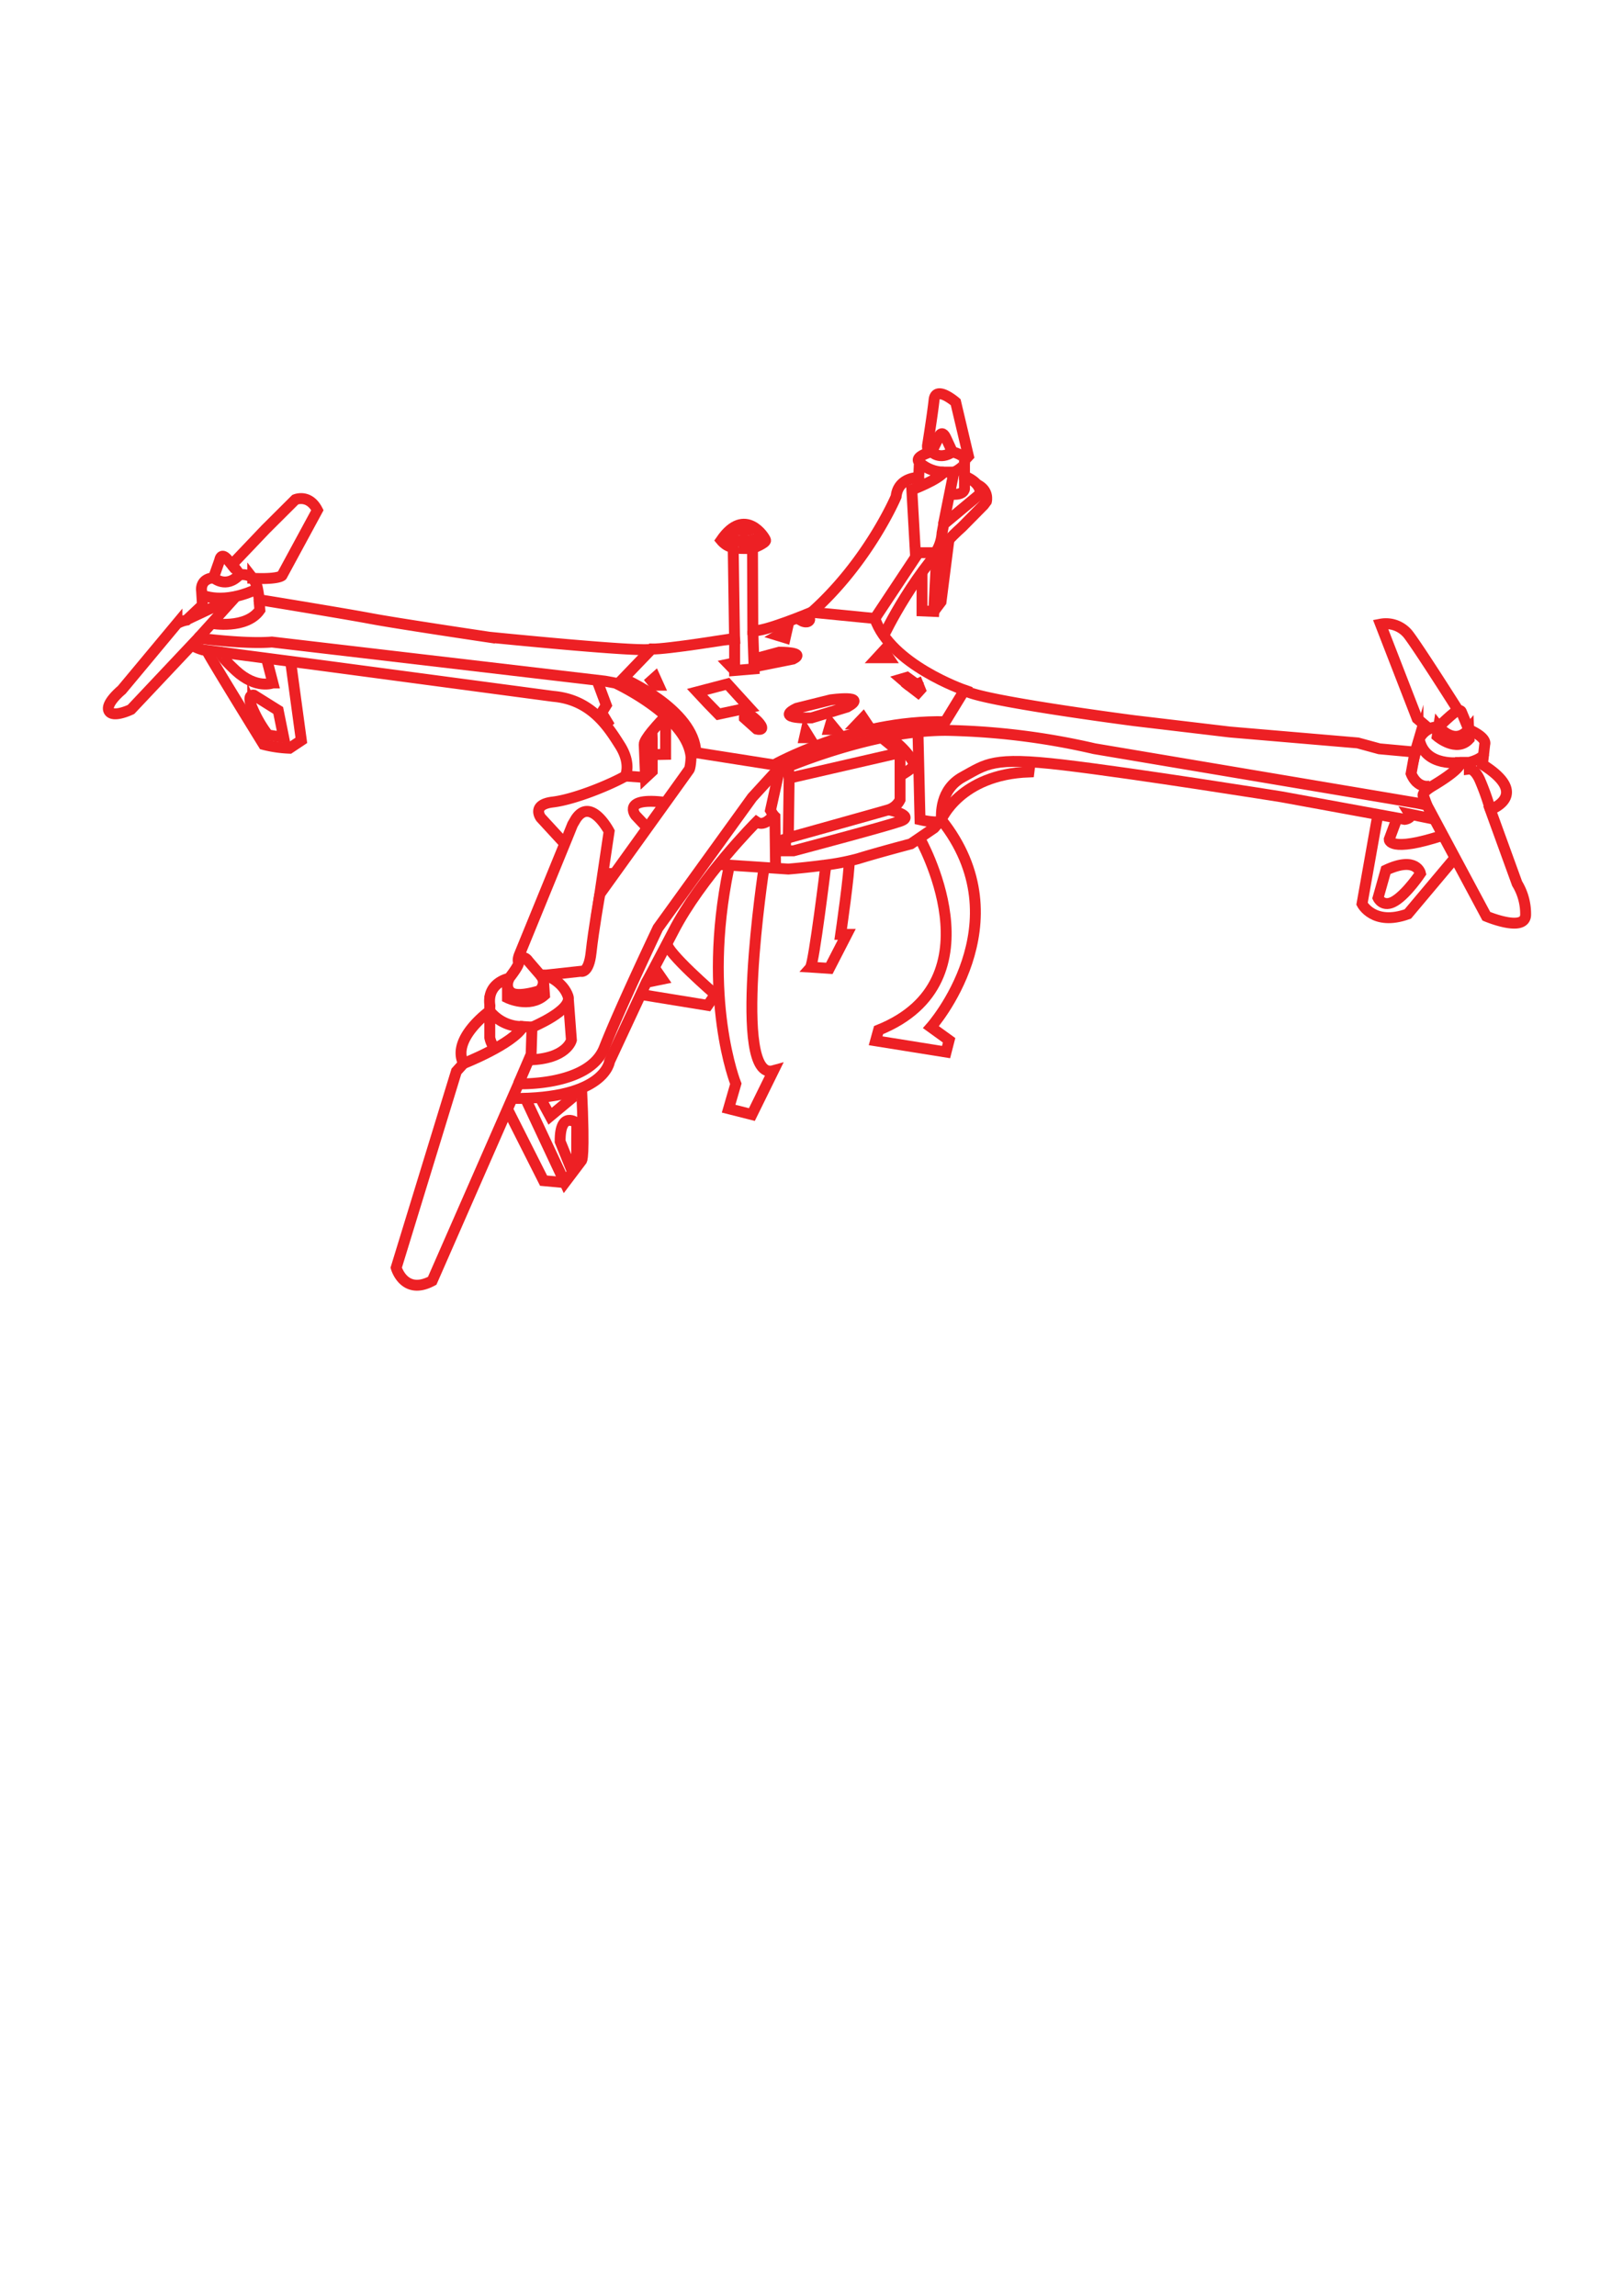 <svg xmlns="http://www.w3.org/2000/svg" xmlns:xlink="http://www.w3.org/1999/xlink" viewBox="0 0 595.28 841.89"><defs><style>.a,.c{fill:none;}.b{clip-path:url(#a);}.c{stroke:#ed2024;stroke-miterlimit:10;stroke-width:4px;}</style><clipPath id="a"><polyline class="a" points="595.28 0 595.28 841.89 0 841.89 0 0"/></clipPath></defs><title>drone-11(red)</title><g class="b"><path class="c" d="M289.44,285.36,330.12,276v17.28a7.15,7.15,0,0,1-4.2,3.66c-3,.9-36.78,10.32-36.78,10.32Z"/><path class="c" d="M228.6,248.82s26.1,11.34,26.64,27.18l28.62,4.5s29.34-16.56,62.82-15.84l7.08-11.58s-27.12-9.36-32.88-26.28l-23.24-2.28s-18,7.56-21.52,6.72L276,201.12s5-2,4.8-3-7.56-12.72-16.32,0c0,0,2.16,2.64,4.44,2.52l.48,32.52.05.92S244.26,238.2,239,238Z"/><path class="c" d="M353.76,253.08c4.38,3.72,62.4,11.22,62.4,11.22l34.92,4.14,46.92,4,7.92,2.16,13.08,1.2s-.72,2.64,1.08-3.48a7.66,7.66,0,0,1,7.59-5.77s3.11-3.11,5.49-5S536,261,536,261l2.69,6.51c7,3.12,5.88,5.4,5.88,5.4l-.84,7.44c18,11.28,2.88,16.56,2.88,16.56L556.44,324a21.41,21.41,0,0,1,3.12,11.52c-.24,6.48-14.4.48-14.4.48l-21.84-40.8-3.6-.72L401.4,274.56a261.28,261.28,0,0,0-54-6.72c-28.08-.24-61.56,14.64-61.56,14.64l-2.16,1.44-7.8,8.52-34.56,47.88s-14.16,29.76-19.68,43.92-31.44,13.2-31.44,13.2l-31.68,72.24c-10.32,5.52-13.2-4.8-13.2-4.8l22.08-72L170,390c-4.56-9.12,9.6-19.23,9.6-19.23l.09-2c-1.26-8.46,7-10,7-10s4-5,3.51-5.94.36-2.88.36-2.88L208,307.32l2-4.95,1.17-2c5.49-8.37,12.24,4.5,12.24,4.5l-3.42,23s32.22-44.82,32.76-45.63.72-4.5.72-4.5c-1.2-15-27.72-27.24-27.72-27.24l-3.84-.72L99.72,235.44c-10,.84-27-1.44-27-1.44L48.06,260.16s-6.66,3.24-8.1.54S44.64,253,44.64,253l20.25-24.3a11.23,11.23,0,0,1,3.55-1.3l5.18-4.91.63-.49-.32-5.36s-.76-4.27,4.37-4.77l2.29-6.48s.45-3.06,2.88-.18L85,207.11l12.42-13.05,10.89-10.85s5-2.16,8.1,3.87l-13,24s-1.35,1.44-10.71,1a9.58,9.58,0,0,1,1.62,3.15,37.35,37.35,0,0,1,.72,4.68s31.5,5.13,41,6.93,43.47,6.84,43.47,6.84S236.7,239.46,239,238"/><path class="c" d="M320.88,226.8l16-24.12h6.24a14.78,14.78,0,0,0,2.4-7.2l.6-3.23L359.4,181.2s1.2-3.72-5.64-6.6v-5.76l1.44-1.56-4.68-19.8s-7.32-6.36-7.92-.84-2.42,16.8-2.42,16.8-.1,2.28.86,2.28-6,1.56-3.84,3.84l-.24,5.52s-7.56-.12-8.28,7c0,0-10,23.76-31,42.48"/><line class="c" x1="289.44" y1="285.36" x2="289.14" y2="281.1"/><line class="c" x1="330.12" y1="276" x2="323.41" y2="270.53"/><path class="c" d="M330.12,284.52s5-2.88,5.16-4-4.56-7.75-9.36-10"/><path class="c" d="M336.69,268.4l.75,32.2s7.68,1.8,7.8,0-.72-11,7.92-15.7,10.68-7.46,36.72-4.4S470,292.2,470,292.2l45.24,8.28s2.76-.36,1.8-1.92l9,1.84"/><path class="c" d="M523.32,295.2l-1.08-3s-1.8-1,3.36-4.08,10.08-6.6,10.08-8.52h3.24V282s1.8-.24,3.72,3.72a89,89,0,0,1,4,11.16"/><path class="c" d="M519,275.76l-1.44,7.92s1.92,5.52,7,4.56"/><path class="c" d="M544.14,276.59s-.18,1.57-5.22,3h-3.24s-13.09,1.94-15.14-8.57"/><path class="c" d="M538.68,267.48c-5.23,6.29-11-1-11-1l-.54,3.53s7.07,6.06,11.7,1Z"/><path class="c" d="M524.18,267.27l-4.4-3.75L506.34,228.9a10.47,10.47,0,0,1,10.2,3.78c4,5.22,18.29,27.82,18.29,27.82"/><path class="c" d="M285.84,282.48l-3.24,14.67,1.08,1.8s-3.15,4.54-6.21,2.45c0,0-20.43,20.5-30.51,40.12l-2.77,5.3c-2.91,5.55-7.07,13.45-7.13,13.43h0L235,364.68l-11.43,24.54s-1.59,13.92-35.72,13.59"/><path class="c" d="M170,390s18.06-7.08,21.84-13.56l3.28.23-.31,9.94-4.65,10.83"/><path class="c" d="M191.88,376.44a15,15,0,0,1-12.24-5.67v9.75s.63,3.42,2.41,3.78"/><path class="c" d="M195.16,376.67s14.9-6.17,13.19-11.3-7.83-8.28-10.17-7.83l-4.32-5s-1.91-3.19-3.6.27"/><path class="c" d="M198.18,357.54c2.65,3-.27,5.76-.27,5.76s-7.92,2.61-10.44.66a3.33,3.33,0,0,1-1.33-2.37,5.43,5.43,0,0,1,.61-2.79"/><path class="c" d="M186.13,361.11v4.8s8,3.9,13.58-1l-.34-4.95"/><path class="c" d="M199.71,357.63l13.23-1.44s3,1.17,3.87-7S220,327.93,220,327.93"/><path class="c" d="M208.49,366.84l1.09,14.58s-1.65,6.93-15.61,7.25"/><line class="c" x1="225.42" y1="320.33" x2="221.09" y2="320.33"/><path class="c" d="M207.14,309.42l-8.78-9.54s-3.58-4.8,4.39-5.76,20.81-6.24,26.57-9.48c0,0,2.4-4.44-1.92-11.28s-10.56-16.8-24.48-18L117.72,244,74.4,238.32a19.67,19.67,0,0,1-4.12-1.73"/><polyline class="c" points="68.65 227.16 82.31 220.74 84.69 220.74 72.72 234"/><path class="c" d="M85,207.11a17,17,0,0,1,2.88,3.64s3.15-.45,4.86,1.35"/><path class="c" d="M74,218.14s7.72,3.87,20.44-2.25"/><line class="c" x1="74.25" y1="221.96" x2="74.94" y2="224.2"/><path class="c" d="M77.6,228.6s12.67,2.31,17.71-4.89L95,219.93"/><path class="c" d="M263.64,317l25.5,1.7s6.44-.52,13.24-1.43a86.26,86.26,0,0,0,12.26-2.35c7.56-2.34,19.44-5.46,19.44-5.46l8.52-5.82,2.12-2.42"/><path class="c" d="M325.92,296.94s10.14,2.19,4.2,4.24S291.06,312,291.06,312h-2.94v-4.38l1-.36"/><polyline class="c" points="283.68 298.95 284.22 299.46 284.46 318.35"/><path class="c" d="M237.44,303.61,233.1,299s-5.36-6.87,11.09-4.74"/><path class="c" d="M239.13,268.55l.09,2.41,0,5.76,0,6.12-2.44,2.28s-.38-9.78-.5-12.12c-.05-.95,1.24-2.84,2.79-4.76,2.26-2.78,5.06-5.61,5.06-5.61v14l-4.68.09"/><line class="c" x1="228.6" y1="284.52" x2="236.84" y2="285.12"/><polyline class="c" points="218.97 249.5 222.36 258.6 220.66 261.36 222.84 264.96 222.06 265.73"/><path class="c" d="M280.2,318.35s-12,78.61,3.48,74.29l-7.91,16.08-8.53-2.16,2.64-9.12s-12.48-31.08-2.64-78.78l.2-1"/><path class="c" d="M192.71,402.81l14.47,30.87,6.12-8.1s1.26-.09,0-26.68"/><polyline class="c" points="186.13 406.73 199.37 432.96 207.18 433.68"/><path class="c" d="M512.43,300l-2.91,7.84s-.15,5,19.73-1.53"/><path class="c" d="M505.38,298.67l-5.82,32.77s4.2,8.28,16.8,3.72l17.32-20.61"/><path class="c" d="M508.32,319.08l-2.88,10.2s1.8,3.84,6.24,1.08S521,320.28,521,320.28,519.6,313.8,508.32,319.08Z"/><polyline class="c" points="269.44 234.07 269.44 245.88 276.6 245.28 276.12 231.24"/><path class="c" d="M302.93,317.15s-4.4,36-5.66,37.51l6.91.45,6.41-12.46h-2.25s3.41-23.52,3.1-26.95"/><path class="c" d="M337.24,307.26s30,52.37-15,70.49l-1.08,3.91L347,385.8l1.11-4.32-6.66-4.81s34-38.27,3.78-76.07c0,0,6.8-16.58,32.16-17.52l.46-3.69"/><path class="c" d="M336.84,202.68h-1.1l-1.3-23.07s9.4-3.51,11.74-6.48h3.69L346,192.44"/><path class="c" d="M341,165.72h.69l2.43-5s1.17-3.78,2.88,0,2.34,5,2.34,5,4.71,1.08,4.38,3.12"/><path class="c" d="M353.76,174.6v4.68s-.15,2.64-5.47,1.86"/><line class="c" x1="336.96" y1="175.08" x2="336.96" y2="178.59"/><path class="c" d="M337.2,169.56a13.54,13.54,0,0,0,9,3.57"/><path class="c" d="M353.76,169.56s.67,1.18-3.91,3.69"/><path class="c" d="M324.15,233.07s11.55-24.57,28.65-39.78l8-8.1,1-1.35s1.07-4.09-3.48-6.18"/><path class="c" d="M341.73,165.72s2.94,3.13,7.65,0"/><path class="c" d="M78.3,211.83s4.62,4.23,9.54-1.08"/><path class="c" d="M255.6,253.74c.42.48,7.92,8.16,7.92,8.16l11.22-2.4-7.92-8.7Z"/><path class="c" d="M292.2,259.74l12.54-3.12s14.1-1.92,6,2.64l-13.1,4S283.74,263.82,292.2,259.74Z"/><polyline class="c" points="269.44 245.88 267.18 243.54 269.44 243.06"/><path class="c" d="M276.48,241.68l9.36-2.52s10.2-.06,5,2.52l-14,2.79"/><path class="c" d="M268.92,200.64s-.48.66,7.08.48"/><path class="c" d="M265.85,196.31a12.28,12.28,0,0,0,13.84,0"/><path class="c" d="M268.32,193.92s6.71,1.61,8.16-.57"/><path class="c" d="M235,364.68l24.57,4,2.76-4S244.18,349,244.67,345.9"/><path class="c" d="M237.06,360.24c3.42-.72,5.82-1.2,5.82-1.2l-2.91-4.2"/><path class="c" d="M208.8,426.84s2.88-2.88,2.76-3.24,0-11.76,0-11.76-6.19-4.84-6.12,6.72Z"/><polyline class="c" points="198.24 402.82 201.77 409.32 209.58 402.81 209.58 400.34"/><path class="c" d="M75.79,238.5c.17,1,20.87,34.5,20.87,34.5a44.68,44.68,0,0,0,9.54,1.38l4.32-2.88-3.94-29"/><path class="c" d="M97.73,241.36l2.35,9.08S94,252.89,86.45,245.9s-5.06-6.67-5.06-6.67"/><path class="c" d="M98.28,269.52l5.76.9-2-9.9-8.91-5.58s-3-.72-.45,5A45.78,45.78,0,0,0,98.28,269.52Z"/><polyline class="c" points="338.17 209.81 338.17 224.03 342.5 224.21 343.58 202.87"/><polyline class="c" points="348.06 197.87 345.15 220.69 342.5 224.21"/><path class="c" d="M273,263.3l4.54,4.06s2.76.72,1.56-1.32-4.38-4.14-4.38-4.14S272.92,261.77,273,263.3Z"/><polygon class="c" points="330.6 249 332.64 248.4 334.8 249.96 332.7 250.8 330.6 249"/><polygon class="c" points="334.2 252 336.69 253.92 337.56 252.96 336.69 250.8 334.2 252"/><polygon class="c" points="316.56 263.3 314.52 265.44 318 265.44 316.56 263.3"/><polygon class="c" points="304.68 265.44 304.08 267.48 306.36 267.48 304.68 265.44"/><polygon class="c" points="295.56 268.4 295.08 270.53 296.88 270.53 295.56 268.4"/><polygon class="c" points="321.72 241.2 325.92 241.2 324.15 238.56 321.72 241.2"/><polygon class="c" points="285.36 233.07 288 233.88 288.6 231.24 285.36 233.07"/><path class="c" d="M294,227.64s1.8,1,2.76,0S295.32,225.84,294,227.64Z"/><polygon class="c" points="238.92 249.6 240.26 251.28 241.56 251.28 240.26 248.4 238.92 249.6"/></g></svg>